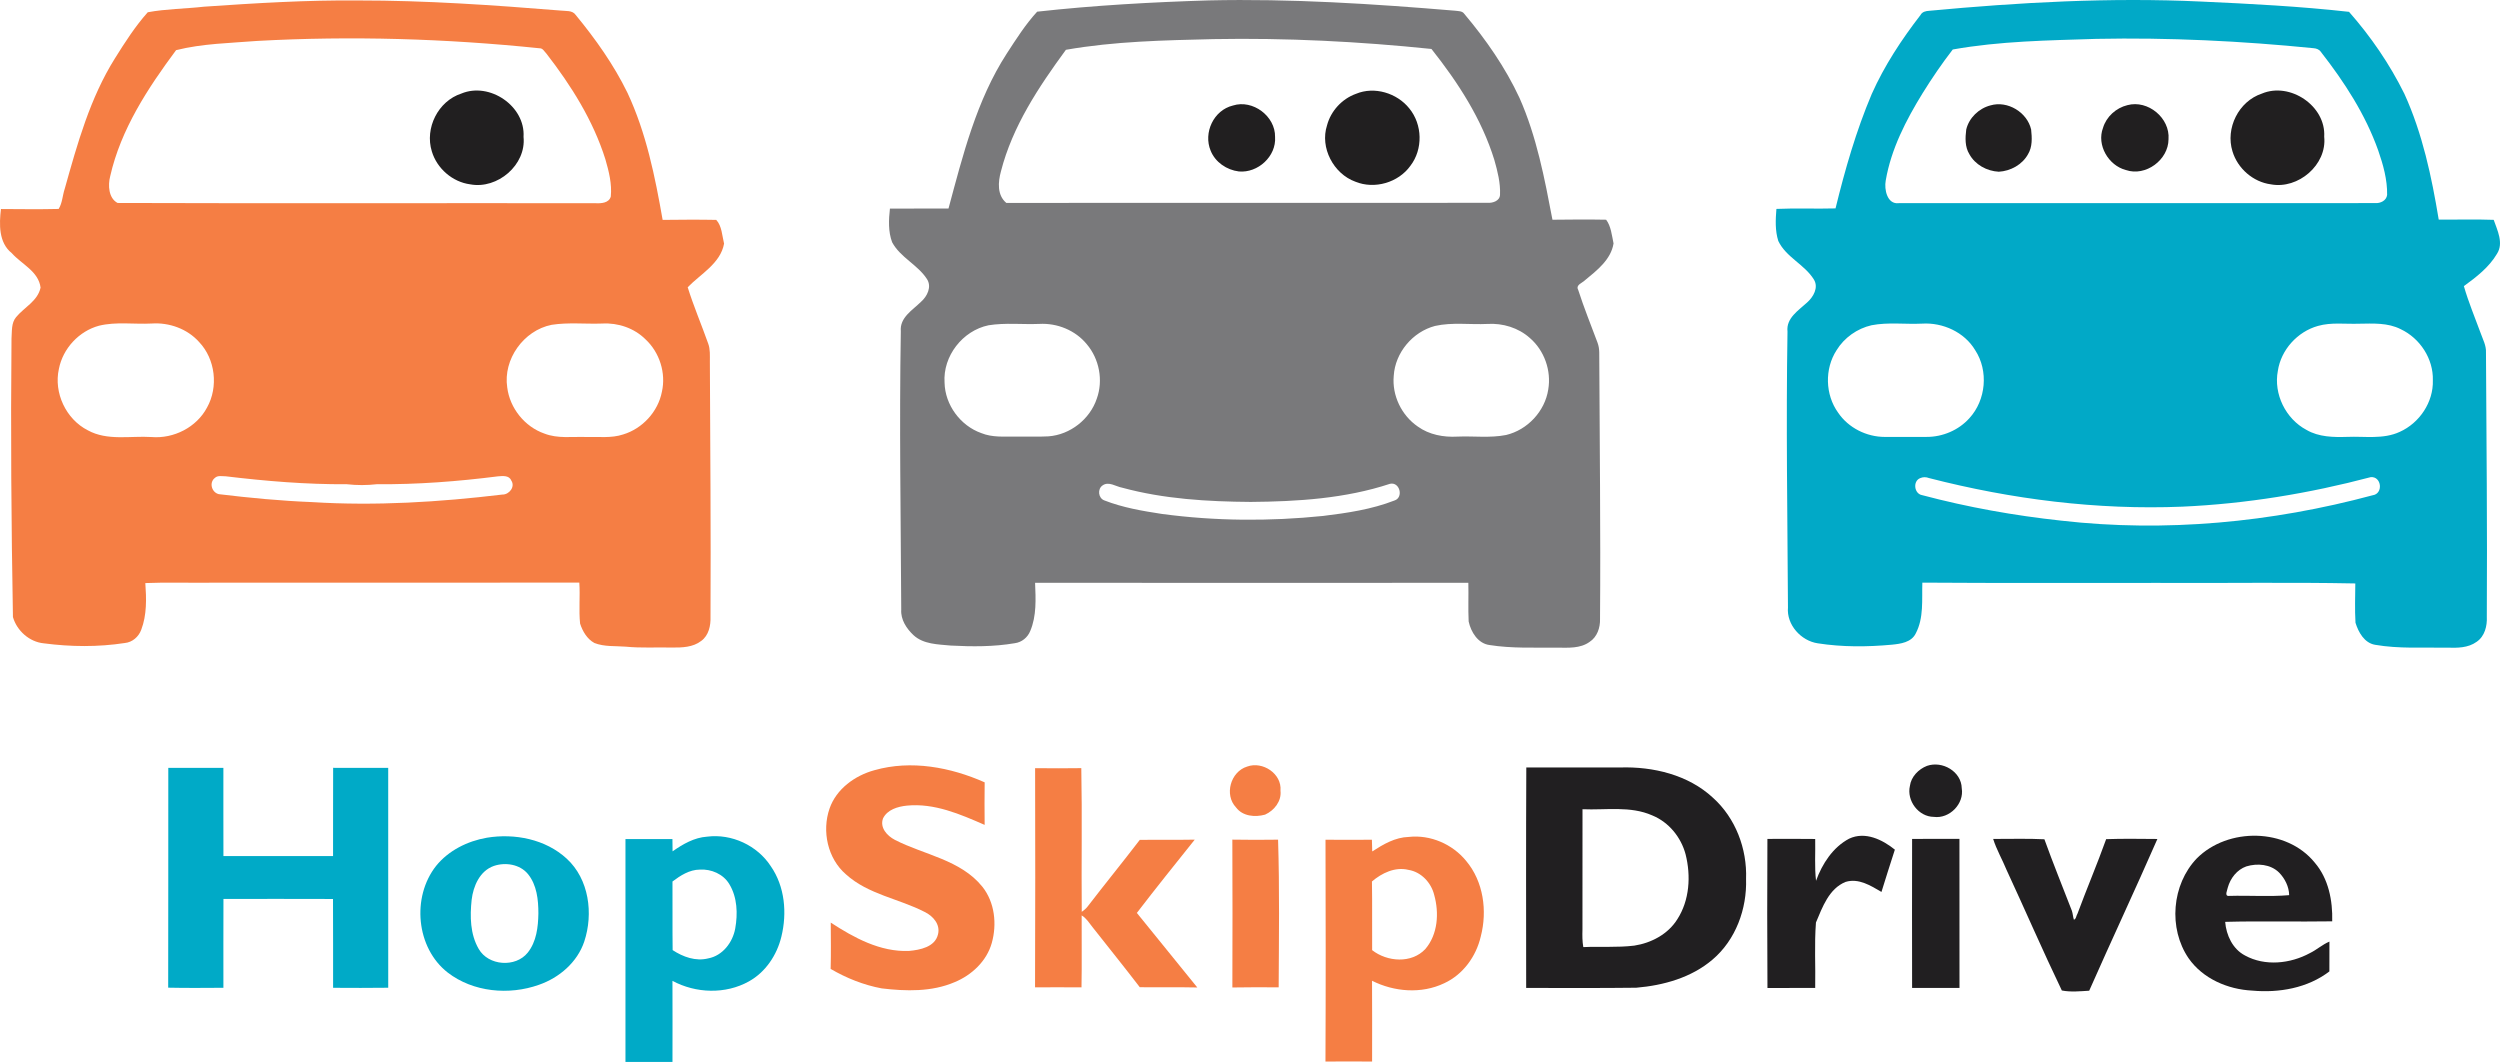 <?xml version="1.0" encoding="UTF-8"?>
<svg width="113px" height="48px" viewBox="0 0 113 48" version="1.1" xmlns="http://www.w3.org/2000/svg" xmlns:xlink="http://www.w3.org/1999/xlink">
    <!-- Generator: Sketch 50.2 (55047) - http://www.bohemiancoding.com/sketch -->
    <title>1</title>
    <desc>Created with Sketch.</desc>
    <defs></defs>
    <g id="Desktop" stroke="none" stroke-width="1" fill="none" fill-rule="evenodd">
        <g id="logos" transform="translate(-77, -71)">
            <g id="1" transform="translate(22, 55)">
                <rect id="Rectangle-7" x="0" y="0" width="224" height="80"></rect>
                <g id="Group-4" transform="translate(55, 16)">
                    <path d="M16.197,0.021 C19.25,0.019 22.297,0.231 25.337,0.477 C25.568,0.507 25.871,0.453 26.022,0.676 C26.918,1.765 27.742,2.925 28.362,4.196 C29.209,6.004 29.609,7.982 29.951,9.939 C30.758,9.93 31.567,9.923 32.374,9.939 C32.63,10.211 32.64,10.659 32.728,11.013 C32.565,11.912 31.657,12.389 31.084,12.985 C31.353,13.847 31.709,14.678 32.01,15.529 C32.107,15.788 32.084,16.069 32.086,16.341 C32.102,20.187 32.135,24.032 32.115,27.877 C32.129,28.274 32.037,28.722 31.696,28.969 C31.323,29.261 30.824,29.273 30.372,29.269 C29.675,29.252 28.976,29.298 28.282,29.229 C27.81,29.192 27.317,29.24 26.868,29.064 C26.537,28.885 26.332,28.534 26.22,28.185 C26.156,27.571 26.228,26.95 26.185,26.333 C20.615,26.343 15.046,26.334 9.477,26.338 C8.508,26.349 7.537,26.314 6.569,26.355 C6.619,27.059 6.64,27.794 6.384,28.465 C6.268,28.782 5.985,29.031 5.642,29.064 C4.433,29.251 3.195,29.238 1.984,29.079 C1.331,29.019 0.762,28.509 0.585,27.89 C0.511,23.698 0.479,19.499 0.52,15.302 C0.546,14.976 0.503,14.598 0.73,14.331 C1.098,13.889 1.703,13.608 1.834,13.001 C1.744,12.264 0.976,11.943 0.53,11.44 C-0.065,10.968 -0.038,10.13 0.043,9.448 C0.913,9.452 1.782,9.466 2.651,9.444 C2.82,9.176 2.825,8.831 2.926,8.533 C3.495,6.504 4.068,4.433 5.198,2.633 C5.649,1.912 6.112,1.189 6.679,0.554 C7.513,0.399 8.381,0.398 9.227,0.302 C11.547,0.142 13.87,0 16.197,0.021 Z M9.712,21.602 C9.44,21.813 9.568,22.261 9.891,22.336 C11.29,22.506 12.694,22.639 14.102,22.695 C16.972,22.875 19.854,22.695 22.706,22.354 C23.015,22.362 23.301,21.999 23.109,21.719 C23.01,21.475 22.715,21.515 22.504,21.531 C20.692,21.761 18.867,21.902 17.04,21.886 C16.586,21.938 16.131,21.939 15.677,21.887 C13.848,21.899 12.021,21.747 10.206,21.529 C10.044,21.531 9.842,21.476 9.712,21.602 Z M24.932,14.682 C23.669,14.934 22.734,16.24 22.927,17.513 C23.043,18.447 23.716,19.29 24.608,19.598 C25.208,19.833 25.863,19.731 26.491,19.752 C27.049,19.734 27.628,19.817 28.167,19.637 C29.041,19.374 29.746,18.604 29.918,17.708 C30.109,16.863 29.814,15.93 29.179,15.34 C28.67,14.831 27.937,14.583 27.224,14.624 C26.461,14.652 25.688,14.563 24.932,14.682 Z M4.476,14.722 C3.567,14.967 2.842,15.754 2.662,16.674 C2.422,17.753 2.98,18.947 3.968,19.449 C4.852,19.936 5.892,19.693 6.851,19.754 C7.853,19.837 8.886,19.314 9.358,18.42 C9.879,17.491 9.736,16.233 8.999,15.458 C8.466,14.862 7.649,14.569 6.856,14.623 C6.064,14.665 5.253,14.533 4.476,14.722 Z M11.625,1.85 C10.402,1.948 9.148,1.968 7.959,2.267 C6.68,3.988 5.461,5.846 4.981,7.964 C4.874,8.373 4.905,8.957 5.314,9.174 C12.513,9.199 19.714,9.175 26.914,9.185 C27.169,9.199 27.527,9.18 27.608,8.883 C27.665,8.311 27.521,7.744 27.363,7.199 C26.811,5.444 25.817,3.866 24.696,2.42 C24.605,2.331 24.536,2.174 24.387,2.182 C20.15,1.744 15.879,1.616 11.625,1.85 Z" id="Combined-Shape" fill="#F57E44"></path>
                    <path d="M46.88,0.528 C49.454,0.242 52.045,0.098 54.635,0.018 C58.352,-0.067 62.068,0.174 65.77,0.484 C65.916,0.506 66.094,0.488 66.188,0.629 C67.166,1.79 68.042,3.05 68.683,4.429 C69.457,6.177 69.816,8.067 70.171,9.932 C70.98,9.922 71.79,9.916 72.597,9.931 C72.816,10.216 72.857,10.646 72.932,11.003 C72.818,11.732 72.179,12.225 71.642,12.666 C71.521,12.791 71.209,12.876 71.334,13.102 C71.593,13.906 71.91,14.69 72.205,15.48 C72.26,15.624 72.284,15.776 72.286,15.929 C72.301,19.945 72.354,23.961 72.321,27.977 C72.333,28.37 72.193,28.792 71.849,29.014 C71.426,29.319 70.882,29.277 70.389,29.274 C69.367,29.265 68.338,29.316 67.324,29.155 C66.801,29.086 66.484,28.562 66.383,28.089 C66.355,27.508 66.384,26.924 66.369,26.343 C59.841,26.347 53.313,26.348 46.786,26.342 C46.815,27.069 46.858,27.834 46.568,28.519 C46.451,28.812 46.187,29.03 45.872,29.072 C44.915,29.237 43.935,29.23 42.968,29.179 C42.392,29.123 41.742,29.125 41.291,28.71 C40.975,28.414 40.706,28.006 40.736,27.556 C40.716,23.362 40.645,19.168 40.717,14.974 C40.66,14.354 41.248,14.018 41.63,13.641 C41.909,13.395 42.125,12.968 41.901,12.617 C41.482,11.964 40.692,11.639 40.323,10.947 C40.144,10.465 40.168,9.931 40.225,9.428 C41.108,9.423 41.99,9.429 42.872,9.426 C43.52,7.02 44.136,4.54 45.505,2.422 C45.93,1.769 46.352,1.102 46.88,0.528 Z M49.839,21.939 C49.594,22.102 49.64,22.52 49.918,22.619 C50.75,22.944 51.639,23.096 52.518,23.23 C54.93,23.554 57.38,23.569 59.799,23.321 C60.892,23.188 61.998,23.025 63.029,22.623 C63.453,22.49 63.271,21.767 62.828,21.868 C60.803,22.536 58.651,22.67 56.532,22.687 C54.582,22.672 52.61,22.558 50.72,22.043 C50.436,21.992 50.116,21.745 49.839,21.939 Z M64.865,14.732 C63.851,14.998 63.061,15.94 62.997,16.986 C62.914,17.875 63.35,18.778 64.086,19.281 C64.601,19.651 65.249,19.77 65.873,19.735 C66.605,19.703 67.349,19.805 68.074,19.662 C69.044,19.433 69.83,18.589 69.981,17.605 C70.126,16.755 69.806,15.842 69.15,15.278 C68.633,14.814 67.925,14.6 67.236,14.642 C66.446,14.681 65.641,14.558 64.865,14.732 Z M44.684,14.702 C43.508,14.944 42.612,16.099 42.694,17.298 C42.716,18.302 43.41,19.243 44.357,19.577 C44.854,19.78 45.399,19.729 45.923,19.734 C46.411,19.727 46.902,19.75 47.39,19.723 C48.371,19.652 49.266,18.948 49.575,18.019 C49.873,17.194 49.689,16.224 49.122,15.558 C48.608,14.928 47.784,14.595 46.976,14.641 C46.213,14.672 45.44,14.581 44.684,14.702 Z M48.179,2.251 C46.95,3.928 45.763,5.71 45.242,7.748 C45.111,8.226 45.063,8.822 45.488,9.174 C52.739,9.161 59.991,9.174 67.241,9.168 C67.475,9.182 67.793,9.081 67.801,8.8 C67.824,8.268 67.69,7.743 67.546,7.235 C66.975,5.378 65.901,3.724 64.702,2.213 C61.429,1.875 58.139,1.708 54.849,1.768 C52.621,1.822 50.379,1.865 48.179,2.251 Z" id="Combined-Shape" fill="#79797B"></path>
                    <path d="M87.198,0.488 C91.278,0.106 95.382,-0.123 99.48,0.07 C101.714,0.171 103.954,0.287 106.176,0.535 C107.162,1.654 108.016,2.9 108.677,4.239 C109.497,6.035 109.91,7.986 110.23,9.925 C111.059,9.933 111.887,9.906 112.716,9.937 C112.88,10.414 113.174,10.988 112.864,11.471 C112.506,12.081 111.93,12.523 111.367,12.933 C111.574,13.654 111.865,14.346 112.123,15.05 C112.223,15.338 112.383,15.62 112.366,15.934 C112.388,19.914 112.429,23.895 112.404,27.875 C112.425,28.295 112.311,28.761 111.944,29.01 C111.559,29.29 111.064,29.289 110.609,29.274 C109.524,29.257 108.429,29.331 107.355,29.145 C106.868,29.063 106.6,28.575 106.468,28.147 C106.433,27.556 106.456,26.963 106.46,26.372 C103.505,26.313 100.544,26.364 97.587,26.347 C94.021,26.339 90.456,26.362 86.89,26.335 C86.864,27.105 86.965,27.929 86.589,28.636 C86.392,29.035 85.907,29.101 85.513,29.14 C84.399,29.243 83.27,29.25 82.165,29.078 C81.405,28.967 80.748,28.238 80.816,27.459 C80.792,23.302 80.727,19.143 80.795,14.987 C80.727,14.374 81.295,14.032 81.682,13.672 C81.962,13.423 82.21,13 81.989,12.636 C81.569,11.953 80.728,11.629 80.379,10.892 C80.23,10.426 80.255,9.924 80.294,9.443 C81.184,9.403 82.075,9.445 82.966,9.42 C83.395,7.663 83.897,5.916 84.603,4.248 C85.174,2.966 85.952,1.786 86.807,0.679 C86.884,0.533 87.046,0.496 87.198,0.488 Z M86.793,21.611 C86.45,21.746 86.517,22.321 86.882,22.381 C88.944,22.929 91.052,23.305 93.174,23.534 C97.88,24.071 102.677,23.614 107.243,22.386 C107.735,22.319 107.651,21.522 107.156,21.567 C104.374,22.303 101.517,22.773 98.64,22.901 C94.787,23.058 90.921,22.569 87.193,21.609 C87.055,21.556 86.922,21.556 86.793,21.611 Z M104.771,14.732 C103.846,14.99 103.102,15.81 102.959,16.761 C102.758,17.809 103.313,18.934 104.254,19.432 C104.811,19.757 105.472,19.766 106.098,19.747 C106.887,19.714 107.723,19.866 108.467,19.521 C109.363,19.12 109.995,18.176 109.965,17.189 C109.992,16.219 109.385,15.289 108.512,14.879 C107.929,14.58 107.259,14.624 106.625,14.632 C106.007,14.654 105.374,14.56 104.771,14.732 Z M84.594,14.701 C83.945,14.849 83.36,15.263 83.012,15.831 C82.467,16.673 82.496,17.839 83.083,18.653 C83.547,19.339 84.368,19.749 85.192,19.749 C85.822,19.75 86.454,19.744 87.085,19.748 C87.807,19.751 88.531,19.444 89.015,18.904 C89.769,18.084 89.889,16.761 89.278,15.827 C88.791,15.012 87.816,14.57 86.881,14.628 C86.12,14.665 85.346,14.556 84.594,14.701 Z M88.265,2.237 C87.775,2.871 87.324,3.534 86.901,4.214 C86.152,5.432 85.477,6.738 85.235,8.159 C85.16,8.555 85.296,9.249 85.826,9.183 C93.003,9.179 100.181,9.184 107.359,9.18 C107.594,9.195 107.866,9.071 107.898,8.811 C107.91,8.12 107.719,7.444 107.494,6.797 C106.916,5.169 105.965,3.705 104.907,2.35 C104.832,2.233 104.7,2.188 104.57,2.178 C101.309,1.853 98.03,1.691 94.753,1.757 C92.587,1.827 90.404,1.855 88.265,2.237 Z" id="Combined-Shape" fill="#01A9C7"></path>
                    <path d="M20.852,4.229 C22.129,3.695 23.751,4.796 23.664,6.187 C23.793,7.454 22.485,8.565 21.253,8.332 C20.45,8.226 19.749,7.614 19.519,6.843 C19.192,5.793 19.8,4.572 20.852,4.229" id="Fill-8" fill="#211F20"></path>
                    <path d="M61.29,4.241 C62.122,3.892 63.144,4.205 63.699,4.899 C64.297,5.627 64.326,6.744 63.75,7.494 C63.208,8.253 62.13,8.568 61.264,8.213 C60.274,7.856 59.653,6.672 59.982,5.665 C60.153,5.016 60.656,4.469 61.29,4.241" id="Fill-10" fill="#211F20"></path>
                    <path d="M102.235,4.231 C103.509,3.693 105.138,4.789 105.054,6.18 C105.187,7.45 103.876,8.566 102.642,8.332 C101.84,8.226 101.141,7.614 100.909,6.844 C100.582,5.795 101.187,4.579 102.235,4.231" id="Fill-12" fill="#211F20"></path>
                    <path d="M55.727,4.77 C56.625,4.483 57.653,5.254 57.633,6.193 C57.694,7.067 56.855,7.828 55.998,7.75 C55.447,7.682 54.932,7.334 54.722,6.813 C54.382,6 54.856,4.981 55.727,4.77" id="Fill-14" fill="#211F20"></path>
                    <path d="M89.968,4.764 C90.742,4.536 91.629,5.075 91.807,5.853 C91.847,6.226 91.869,6.633 91.669,6.966 C91.409,7.443 90.879,7.731 90.346,7.762 C89.808,7.735 89.274,7.446 89.014,6.966 C88.81,6.634 88.827,6.226 88.874,5.855 C88.998,5.326 89.446,4.899 89.968,4.764" id="Fill-16" fill="#211F20"></path>
                    <path d="M96.158,4.753 C97.088,4.502 98.091,5.335 98.017,6.293 C98.014,7.228 96.983,7.992 96.089,7.685 C95.302,7.481 94.761,6.555 95.056,5.781 C95.206,5.274 95.646,4.878 96.158,4.753" id="Fill-18" fill="#211F20"></path>
                    <path d="M56.371,34.649 C57.072,34.393 57.947,34.973 57.878,35.739 C57.933,36.212 57.596,36.634 57.182,36.821 C56.731,36.946 56.171,36.9 55.87,36.497 C55.326,35.926 55.62,34.879 56.371,34.649" id="Fill-22" fill="#F57E44"></path>
                    <path d="M87.101,34.617 C87.794,34.376 88.656,34.871 88.671,35.63 C88.788,36.333 88.116,37.018 87.409,36.923 C86.716,36.918 86.173,36.191 86.328,35.523 C86.382,35.108 86.719,34.764 87.101,34.617" id="Fill-24" fill="#211F21"></path>
                    <path d="M39.524,34.813 C41.18,34.342 42.961,34.676 44.507,35.362 C44.498,36.002 44.5,36.643 44.506,37.285 C43.401,36.801 42.229,36.292 40.992,36.414 C40.582,36.456 40.105,36.593 39.911,36.995 C39.761,37.415 40.1,37.78 40.447,37.961 C41.771,38.642 43.418,38.859 44.402,40.079 C44.965,40.785 45.068,41.774 44.828,42.624 C44.598,43.443 43.923,44.074 43.151,44.393 C42.113,44.839 40.95,44.805 39.852,44.675 C39.038,44.523 38.258,44.211 37.545,43.795 C37.565,43.097 37.553,42.399 37.55,41.702 C38.606,42.388 39.785,43.035 41.085,42.982 C41.587,42.937 42.26,42.807 42.397,42.235 C42.513,41.785 42.173,41.402 41.795,41.22 C40.629,40.619 39.238,40.427 38.24,39.523 C37.406,38.807 37.142,37.566 37.496,36.546 C37.803,35.659 38.643,35.054 39.524,34.813" id="Fill-20" fill="#F57E44"></path>
                    <path d="M7.607,34.709 C8.436,34.707 9.266,34.708 10.097,34.708 C10.099,36.037 10.093,37.366 10.099,38.695 C11.751,38.699 13.402,38.695 15.054,38.695 C15.06,37.366 15.05,36.036 15.058,34.706 C15.887,34.711 16.717,34.705 17.547,34.709 C17.548,38.022 17.545,41.333 17.548,44.646 C16.717,44.659 15.886,44.652 15.056,44.649 C15.054,43.311 15.059,41.973 15.052,40.634 C13.402,40.627 11.751,40.631 10.1,40.632 C10.093,41.97 10.099,43.309 10.098,44.648 C9.266,44.653 8.434,44.661 7.602,44.643 C7.611,41.331 7.602,38.02 7.607,34.709" id="Fill-26" fill="#00AAC7"></path>
                    <path d="M46.787,34.721 C47.484,34.728 48.179,34.731 48.875,34.72 C48.916,36.884 48.876,39.051 48.895,41.216 C48.994,41.145 49.091,41.068 49.164,40.97 C49.94,39.96 50.744,38.973 51.518,37.963 C52.345,37.951 53.174,37.968 54.002,37.952 C53.123,39.052 52.241,40.147 51.386,41.264 C52.3,42.385 53.204,43.513 54.118,44.634 C53.251,44.614 52.384,44.633 51.518,44.622 C50.819,43.709 50.097,42.815 49.387,41.913 C49.234,41.723 49.107,41.503 48.891,41.376 C48.886,42.461 48.904,43.546 48.884,44.629 C48.183,44.623 47.484,44.625 46.784,44.628 C46.799,41.326 46.793,38.024 46.787,34.721" id="Fill-28" fill="#F57E44"></path>
                    <path d="M68.989,34.69 C70.402,34.691 71.817,34.69 73.23,34.69 C74.721,34.643 76.31,35.021 77.425,36.058 C78.446,36.973 78.973,38.367 78.922,39.726 C78.967,41.079 78.456,42.483 77.408,43.372 C76.453,44.189 75.193,44.54 73.96,44.645 C72.302,44.666 70.643,44.655 68.983,44.655 C68.981,41.333 68.972,38.011 68.989,34.69 Z M71.529,36.577 C71.525,38.39 71.529,40.205 71.527,42.019 C71.52,42.282 71.518,42.548 71.565,42.809 C72.333,42.775 73.106,42.835 73.87,42.742 C74.64,42.623 75.395,42.224 75.814,41.552 C76.37,40.691 76.434,39.59 76.189,38.616 C75.984,37.844 75.432,37.164 74.686,36.858 C73.69,36.416 72.583,36.624 71.529,36.577 Z" id="Combined-Shape" fill="#211F21"></path>
                    <path d="M22.005,37.865 C23.262,37.658 24.658,37.93 25.614,38.81 C26.628,39.739 26.827,41.3 26.408,42.559 C26.094,43.495 25.279,44.195 24.36,44.513 C23.011,44.994 21.389,44.847 20.238,43.96 C18.804,42.844 18.601,40.543 19.712,39.138 C20.276,38.44 21.129,38.018 22.005,37.865 Z M22.321,39.141 C21.686,39.363 21.39,40.054 21.318,40.675 C21.239,41.417 21.25,42.227 21.637,42.891 C22.074,43.656 23.302,43.745 23.852,43.061 C24.25,42.565 24.325,41.9 24.335,41.286 C24.335,40.67 24.266,39.999 23.862,39.505 C23.497,39.063 22.844,38.963 22.321,39.141 Z" id="Combined-Shape" fill="#00AAC7"></path>
                    <path d="M30.4,38.481 C30.866,38.154 31.378,37.857 31.96,37.817 C33.073,37.675 34.229,38.214 34.839,39.151 C35.477,40.07 35.58,41.268 35.319,42.334 C35.12,43.165 34.606,43.939 33.85,44.359 C32.794,44.949 31.45,44.903 30.395,44.334 C30.4,45.556 30.398,46.778 30.396,48 C29.688,48 28.979,48.001 28.271,48 C28.269,44.642 28.269,41.284 28.271,37.926 C28.978,37.923 29.686,37.924 30.394,37.926 C30.395,38.111 30.398,38.295 30.4,38.481 Z M30.396,39.844 C30.403,40.877 30.39,41.912 30.403,42.945 C30.873,43.253 31.446,43.462 32.011,43.319 C32.662,43.198 33.119,42.596 33.232,41.969 C33.352,41.301 33.327,40.559 32.966,39.964 C32.696,39.508 32.15,39.274 31.632,39.306 C31.163,39.31 30.756,39.572 30.396,39.844 Z" id="Combined-Shape" fill="#00AAC7"></path>
                    <path d="M62.025,38.485 C62.526,38.161 63.06,37.846 63.677,37.829 C64.653,37.72 65.652,38.155 66.269,38.912 C67.054,39.846 67.233,41.173 66.93,42.331 C66.722,43.23 66.127,44.053 65.277,44.443 C64.249,44.934 63.019,44.834 62.016,44.33 C62.024,45.547 62.02,46.764 62.019,47.981 C61.316,47.976 60.613,47.979 59.911,47.981 C59.927,44.639 59.922,41.297 59.913,37.956 C60.611,37.961 61.311,37.962 62.01,37.956 C62.013,38.131 62.02,38.308 62.025,38.485 Z M62.012,39.843 C62.03,40.877 62.013,41.912 62.021,42.947 C62.704,43.48 63.806,43.562 64.428,42.893 C64.993,42.229 65.053,41.266 64.827,40.455 C64.693,39.899 64.239,39.41 63.661,39.318 C63.061,39.171 62.459,39.46 62.012,39.843 Z" id="Combined-Shape" fill="#F57E44"></path>
                    <path d="M83.583,37.907 C84.304,37.569 85.081,37.948 85.648,38.404 C85.437,39.038 85.245,39.678 85.042,40.316 C84.556,40.03 84.009,39.683 83.421,39.862 C82.667,40.168 82.374,41.006 82.081,41.697 C82.005,42.678 82.067,43.67 82.047,44.655 C81.328,44.659 80.607,44.655 79.889,44.657 C79.873,42.412 79.877,40.165 79.887,37.919 C80.606,37.917 81.326,37.912 82.047,37.922 C82.061,38.552 82.012,39.185 82.085,39.812 C82.361,39.048 82.846,38.295 83.583,37.907" id="Fill-39" fill="#211F21"></path>
                    <path d="M99.295,38.8 C100.7,37.39 103.349,37.417 104.624,38.988 C105.251,39.717 105.441,40.709 105.416,41.644 C103.804,41.67 102.19,41.624 100.578,41.668 C100.626,42.272 100.916,42.896 101.474,43.188 C102.377,43.685 103.524,43.561 104.408,43.08 C104.717,42.931 104.972,42.692 105.29,42.56 C105.29,43.01 105.289,43.459 105.288,43.908 C104.303,44.663 103.01,44.886 101.797,44.775 C100.694,44.72 99.567,44.236 98.924,43.313 C98.001,41.964 98.163,39.981 99.295,38.8 Z M101.532,39.162 C101.11,39.312 100.814,39.695 100.696,40.117 C100.68,40.23 100.526,40.515 100.752,40.495 C101.655,40.468 102.577,40.538 103.47,40.461 C103.464,40.081 103.279,39.711 103.016,39.441 C102.632,39.059 102.028,39.01 101.532,39.162 Z" id="Combined-Shape" fill="#211F21"></path>
                    <path d="M55.702,37.951 C56.391,37.966 57.079,37.961 57.769,37.953 C57.839,40.177 57.806,42.403 57.796,44.628 C57.097,44.625 56.4,44.619 55.703,44.634 C55.71,42.406 55.712,40.178 55.702,37.951" id="Fill-43" fill="#F57E44"></path>
                    <path d="M86.427,37.92 C87.14,37.914 87.853,37.917 88.567,37.918 C88.572,40.164 88.569,42.41 88.569,44.655 C87.855,44.659 87.14,44.657 86.427,44.655 C86.423,42.411 86.422,40.165 86.427,37.92" id="Fill-45" fill="#211F21"></path>
                    <path d="M90.091,37.92 C90.863,37.924 91.636,37.896 92.407,37.935 C92.798,39.021 93.234,40.092 93.65,41.17 C93.694,41.3 93.696,41.439 93.74,41.571 C93.845,41.542 93.846,41.378 93.903,41.297 C94.321,40.169 94.792,39.062 95.198,37.93 C95.969,37.902 96.741,37.918 97.514,37.922 C96.51,40.218 95.444,42.487 94.432,44.78 C94.022,44.805 93.597,44.849 93.195,44.77 C92.33,42.969 91.537,41.132 90.696,39.319 C90.504,38.848 90.243,38.406 90.091,37.92" id="Fill-47" fill="#211F21"></path>
                </g>
            </g>
        </g>
    </g>
</svg>